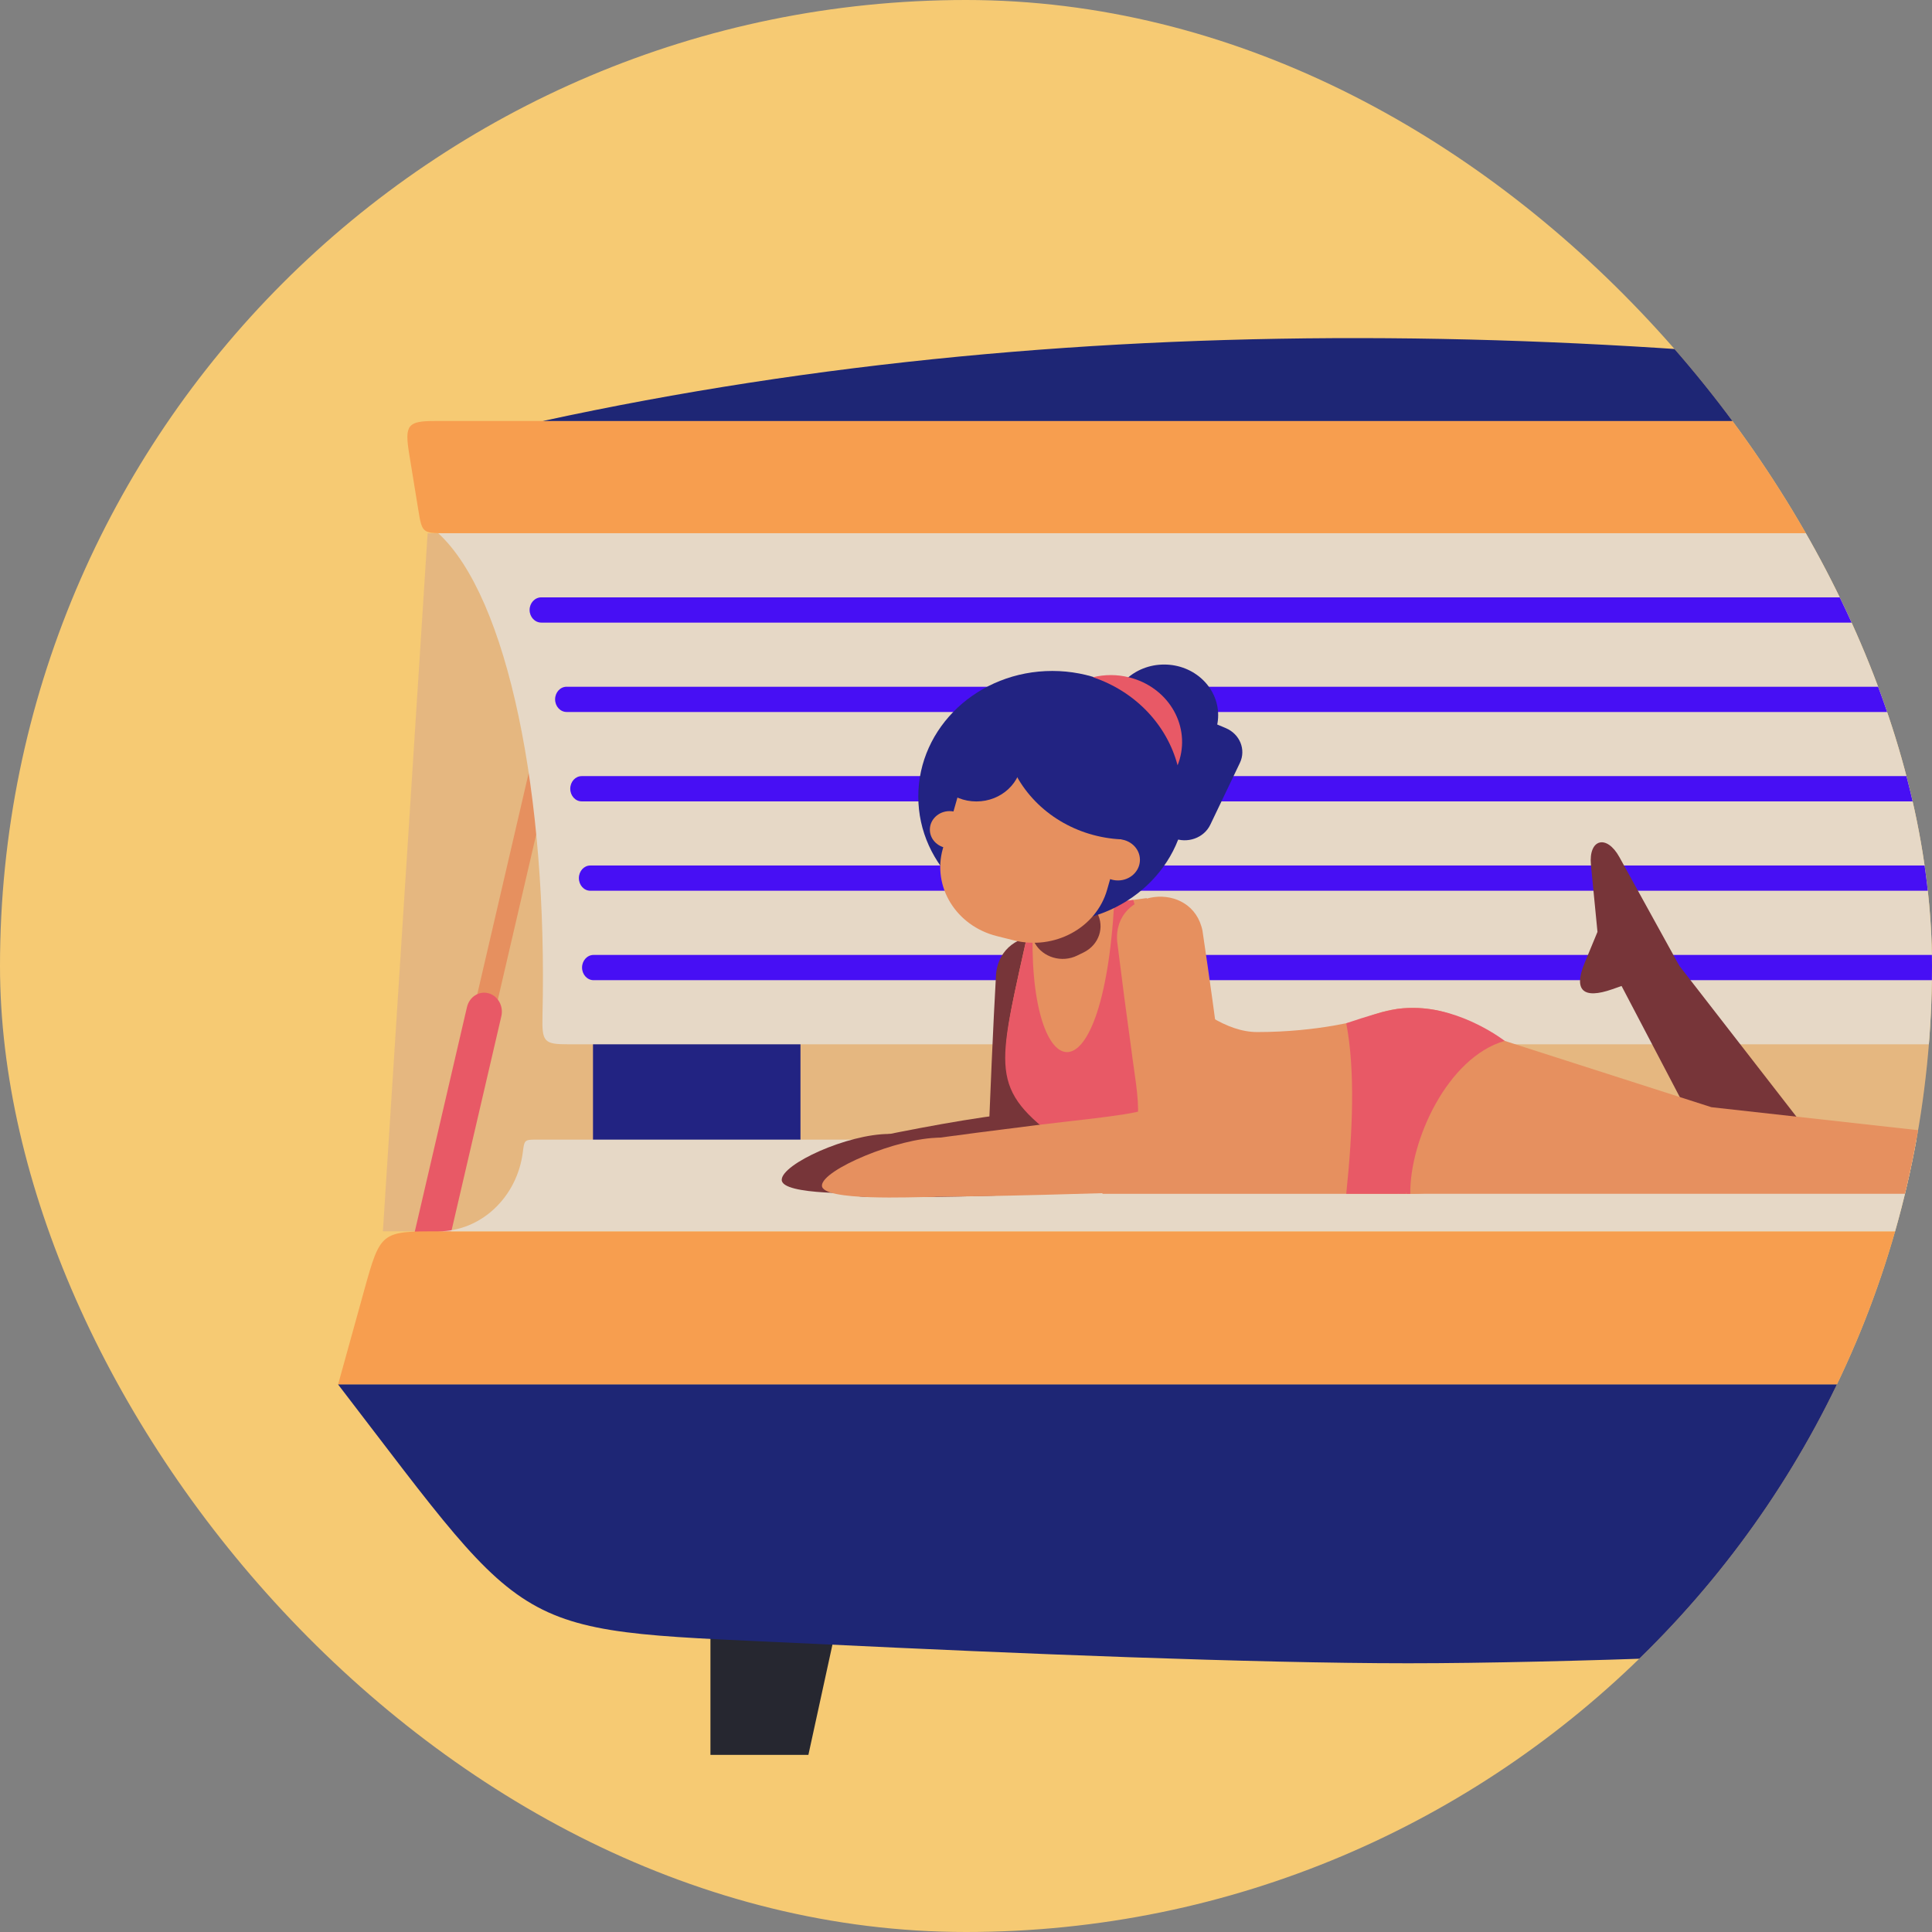 <svg width="240" height="240" viewBox="0 0 240 240" fill="none" xmlns="http://www.w3.org/2000/svg">
<rect x="0" y="0" width="240" height="240" fill="#808080" stroke="none"/>
<g clip-path="url(#clip0_620_2861)">
<rect width="240" height="240" rx="120" fill="#F6CA73"/>
<g clip-path="url(#clip1_620_2861)">
<path d="M58.699 126.045L61.25 126.73L68.482 95.602L65.932 94.922L58.699 126.045Z" fill="#F79E4F"/>
<path d="M50.926 155.574L55.196 156.718L62.278 126.245C62.574 124.98 61.854 123.702 60.675 123.385C59.496 123.069 58.304 123.84 58.008 125.105L50.926 155.579V155.574Z" fill="#FA6257"/>
<path d="M100.421 217.998H88.254V197.203H104.957L100.421 217.998Z" fill="#262730"/>
<path d="M307 171.982H42L45.211 160.393C47.265 152.989 47.299 152.959 54.501 152.959H294.499C301.701 152.959 301.735 152.989 303.789 160.393L307 171.982Z" fill="#F79E4F"/>
<path d="M42 171.98H307C281.967 204.577 286.126 202.346 246.8 204.265C223.423 205.409 194.099 206.617 174.914 206.617C155.729 206.617 125.818 205.396 102.221 204.252C62.913 202.346 67.024 204.564 42 171.985V171.98Z" fill="#1E2675"/>
<path d="M99.438 117.562H73.664V147.265H99.438V117.562Z" fill="#1E2675"/>
<path d="M294.564 152.958H54.438C59.822 152.958 64.272 148.652 64.954 143.076C65.13 141.625 65.194 141.568 66.557 141.568H282.448C283.807 141.568 283.872 141.629 284.052 143.076C284.733 148.656 289.179 152.958 294.568 152.958H294.564Z" fill="#F7EEC1"/>
<path d="M295.472 66.238H54.438C63.14 74.227 68.04 98.921 67.389 126.176C67.312 129.447 67.569 129.728 70.621 129.728H279.289C282.337 129.728 282.598 129.442 282.521 126.176C281.874 98.921 286.774 74.227 295.472 66.238Z" fill="#F7EEC1"/>
<path d="M297.941 63.366C297.487 66.152 297.397 66.234 294.76 66.234H55.148C52.512 66.234 52.417 66.152 51.967 63.366L50.827 56.361C50.248 52.799 50.638 52.297 54.008 52.297H295.9C299.27 52.297 299.66 52.799 299.081 56.361L297.941 63.366Z" fill="#F79E4F"/>
<path d="M67.422 52.301C135.313 37.559 207.542 39.612 282.52 52.301H67.422Z" fill="#1E2675"/>
<path d="M282.666 77.342H67.247C66.441 77.342 65.789 76.64 65.789 75.773C65.789 74.907 66.441 74.205 67.247 74.205H282.666C283.472 74.205 284.124 74.907 284.124 75.773C284.124 76.64 283.472 77.342 282.666 77.342Z" fill="#470FF4"/>
<path d="M279.519 88.445H70.389C69.6 88.445 68.957 87.743 68.957 86.877C68.957 86.01 69.596 85.309 70.389 85.309H279.523C280.312 85.309 280.955 86.01 280.955 86.877C280.955 87.743 280.317 88.445 279.523 88.445H279.519Z" fill="#470FF4"/>
<path d="M277.651 99.549H72.259C71.474 99.549 70.84 98.847 70.84 97.98C70.84 97.114 71.474 96.412 72.259 96.412H277.651C278.435 96.412 279.07 97.114 279.07 97.98C279.07 98.847 278.435 99.549 277.651 99.549Z" fill="#470FF4"/>
<path d="M276.577 110.652H73.329C72.545 110.652 71.91 109.95 71.91 109.084C71.91 108.217 72.545 107.516 73.329 107.516H276.577C277.362 107.516 277.996 108.217 277.996 109.084C277.996 109.95 277.362 110.652 276.577 110.652Z" fill="#470FF4"/>
<path d="M276.17 121.762H73.737C72.948 121.762 72.305 121.06 72.305 120.193C72.305 119.327 72.944 118.625 73.737 118.625H276.166C276.955 118.625 277.598 119.327 277.598 120.193C277.598 121.06 276.959 121.762 276.166 121.762H276.17Z" fill="#470FF4"/>
<path d="M223.469 139.118L204.601 114.805L199.307 118.418L213.643 145.776L223.469 139.118Z" fill="#7C3A25"/>
<path d="M208.604 119.965L200.291 122.885C196.647 124.163 195.443 123.019 196.849 119.618L198.444 115.763L197.633 107.449C197.316 104.217 199.58 103.597 201.17 106.478L208.604 119.961V119.965Z" fill="#7C3A25"/>
<path d="M134.416 121.403C134.257 127.741 133.794 136.917 133.52 143.346C133.404 145.884 131.321 147.908 128.71 148.176C126.926 148.358 125.13 148.462 123.334 148.531C117.966 148.679 112.595 148.77 107.223 148.661C102.807 148.449 102.224 142.696 106.464 141.678C113.452 140.265 120.47 138.844 127.578 138.104L122.729 142.938C122.991 136.479 123.368 127.364 123.733 121C124.363 114.449 134.347 114.817 134.42 121.407L134.416 121.403Z" fill="#7C3A25"/>
<path d="M112.697 144.563C112.697 146.526 111.484 148.224 109.388 148.224C107.291 148.224 97.109 148.527 97.109 146.565C97.109 144.602 105.259 140.863 110.472 140.863C112.564 140.863 112.697 142.596 112.697 144.563Z" fill="#7C3A25"/>
<path d="M142.249 148.194L140.148 146.86C122.91 135.929 123.111 136.393 127.364 117.292L128.213 113.475L142.455 111.564L142.245 148.194H142.249Z" fill="#F79E4F"/>
<path d="M173.66 148.299H136.945L140.499 116.443C140.499 116.443 148.508 128.206 156.173 128.206C163.89 128.206 169.257 126.629 169.257 126.629L173.66 148.303V148.299Z" fill="#F79E4F"/>
<path d="M140.779 111.789L149.203 141.08L132.715 142.436C123.021 135.586 123.755 133.511 127.249 117.82L127.994 114.471C127.999 114.505 128.307 114.397 128.316 114.397C127.446 134.967 136.95 138.052 138.416 112.11L140.783 111.793L140.779 111.789Z" fill="#FA6257"/>
<path d="M149.386 115.688C150.235 121.337 151.02 127.121 151.774 132.792C152.636 138.567 152.726 144.879 145.686 147.192C142.36 148.18 140.04 148.072 136.992 148.219C133.331 148.336 125.944 148.527 122.279 148.587C119.822 148.618 117.37 148.661 114.913 148.665C110.292 148.557 109.799 142.436 114.33 141.669C118.515 141.058 124.65 140.282 128.915 139.75C131.946 139.355 140.263 138.558 141.862 137.947C141.691 138.073 141.408 138.428 141.348 138.593C141.524 136.474 140.855 132.982 140.576 130.639C139.942 126.081 139.342 121.523 138.78 116.957C138.24 110.402 148.143 109.207 149.391 115.688H149.386Z" fill="#F79E4F"/>
<path d="M134.618 118.31L133.82 118.7C131.908 119.64 129.546 118.943 128.543 117.149L127.797 115.811C126.798 114.017 127.535 111.803 129.448 110.863L130.245 110.473C132.157 109.533 134.519 110.231 135.522 112.024L136.268 113.363C137.267 115.156 136.53 117.37 134.618 118.31Z" fill="#7C3A25"/>
<path d="M130.717 114.558C139.908 114.558 147.359 107.571 147.359 98.953C147.359 90.334 139.908 83.348 130.717 83.348C121.525 83.348 114.074 90.334 114.074 98.953C114.074 107.571 121.525 114.558 130.717 114.558Z" fill="#1E2675"/>
<path d="M144.616 95.132C148.321 95.132 151.325 92.315 151.325 88.841C151.325 85.367 148.321 82.551 144.616 82.551C140.91 82.551 137.906 85.367 137.906 88.841C137.906 92.315 140.91 95.132 144.616 95.132Z" fill="#1E2675"/>
<path d="M125.932 116.811L123.823 116.283C118.772 115.013 115.771 110.148 117.126 105.413L120.14 94.859L140.542 99.98L137.528 110.534C136.178 115.269 130.986 118.081 125.932 116.811Z" fill="#F79E4F"/>
<path d="M121.29 99.559C124.403 99.559 126.927 97.193 126.927 94.274C126.927 91.355 124.403 88.988 121.29 88.988C118.176 88.988 115.652 91.355 115.652 94.274C115.652 97.193 118.176 99.559 121.29 99.559Z" fill="#1E2675"/>
<path d="M126.279 96.397C128.822 101.011 133.782 104.009 139.312 104.269L140.688 104.616L142.467 98.39L127.055 94.522L126.279 96.402V96.397Z" fill="#1E2675"/>
<path d="M117.962 105.361C119.316 105.361 120.414 104.331 120.414 103.06C120.414 101.79 119.316 100.76 117.962 100.76C116.608 100.76 115.51 101.79 115.51 103.06C115.51 104.331 116.608 105.361 117.962 105.361Z" fill="#F79E4F"/>
<path d="M138.875 109.373C140.384 109.373 141.606 108.226 141.606 106.812C141.606 105.398 140.384 104.252 138.875 104.252C137.367 104.252 136.145 105.398 136.145 106.812C136.145 108.226 137.367 109.373 138.875 109.373Z" fill="#F79E4F"/>
<path d="M145.735 104.096L143.562 103.181C141.804 102.441 141.015 100.504 141.804 98.853L145.478 91.177C146.267 89.526 148.333 88.79 150.091 89.53L152.265 90.445C154.022 91.185 154.811 93.122 154.022 94.772L150.348 102.449C149.56 104.1 147.493 104.836 145.735 104.096Z" fill="#1E2675"/>
<path d="M146.279 95.075C146.378 94.828 146.464 94.581 146.541 94.321C147.805 89.889 145.002 85.332 140.273 84.145C138.742 83.759 137.203 83.781 135.771 84.127C141.139 85.938 144.985 90.136 146.284 95.075H146.279Z" fill="#FA6257"/>
<path d="M248.436 148.297H173.66L184.764 128.611L212.596 137.54L248.436 141.526V148.297Z" fill="#F79E4F"/>
<path d="M175.525 148.298C182.723 148.298 188.558 143.129 188.558 136.753C188.558 130.376 182.723 125.207 175.525 125.207C168.327 125.207 162.492 130.376 162.492 136.753C162.492 143.129 168.327 148.298 175.525 148.298Z" fill="#F79E4F"/>
<path d="M167.23 148.298H174.694L174.669 148.177C174.699 148.177 174.729 148.186 174.759 148.186L174.694 148.298H175.192C175.106 141.717 179.796 131.359 186.921 129.301C186.921 129.301 181.661 125.207 175.586 125.207C173.798 125.207 172.692 125.285 167.235 127.109C168.354 132.927 168.049 140.5 167.235 148.298H167.23Z" fill="#FA6257"/>
<path d="M118.969 145.028C118.969 146.99 117.756 148.689 115.659 148.689C113.563 148.689 102.104 149.243 102.104 147.281C102.104 145.318 111.531 141.328 116.744 141.328C118.836 141.328 118.969 143.061 118.969 145.028Z" fill="#F79E4F"/>
<path opacity="0.1" d="M53.121 66.24L47.565 152.96H301.945L294.76 66.24H53.121Z" fill="#470FF4"/>
</g>
</g>
<defs>
<clipPath id="clip0_620_2861">
<rect width="240" height="240" rx="120" fill="white"/>
</clipPath>
<clipPath id="clip1_620_2861">
<rect width="265" height="176" fill="white" transform="translate(42 42)"/>
</clipPath>
</defs>
</svg>
